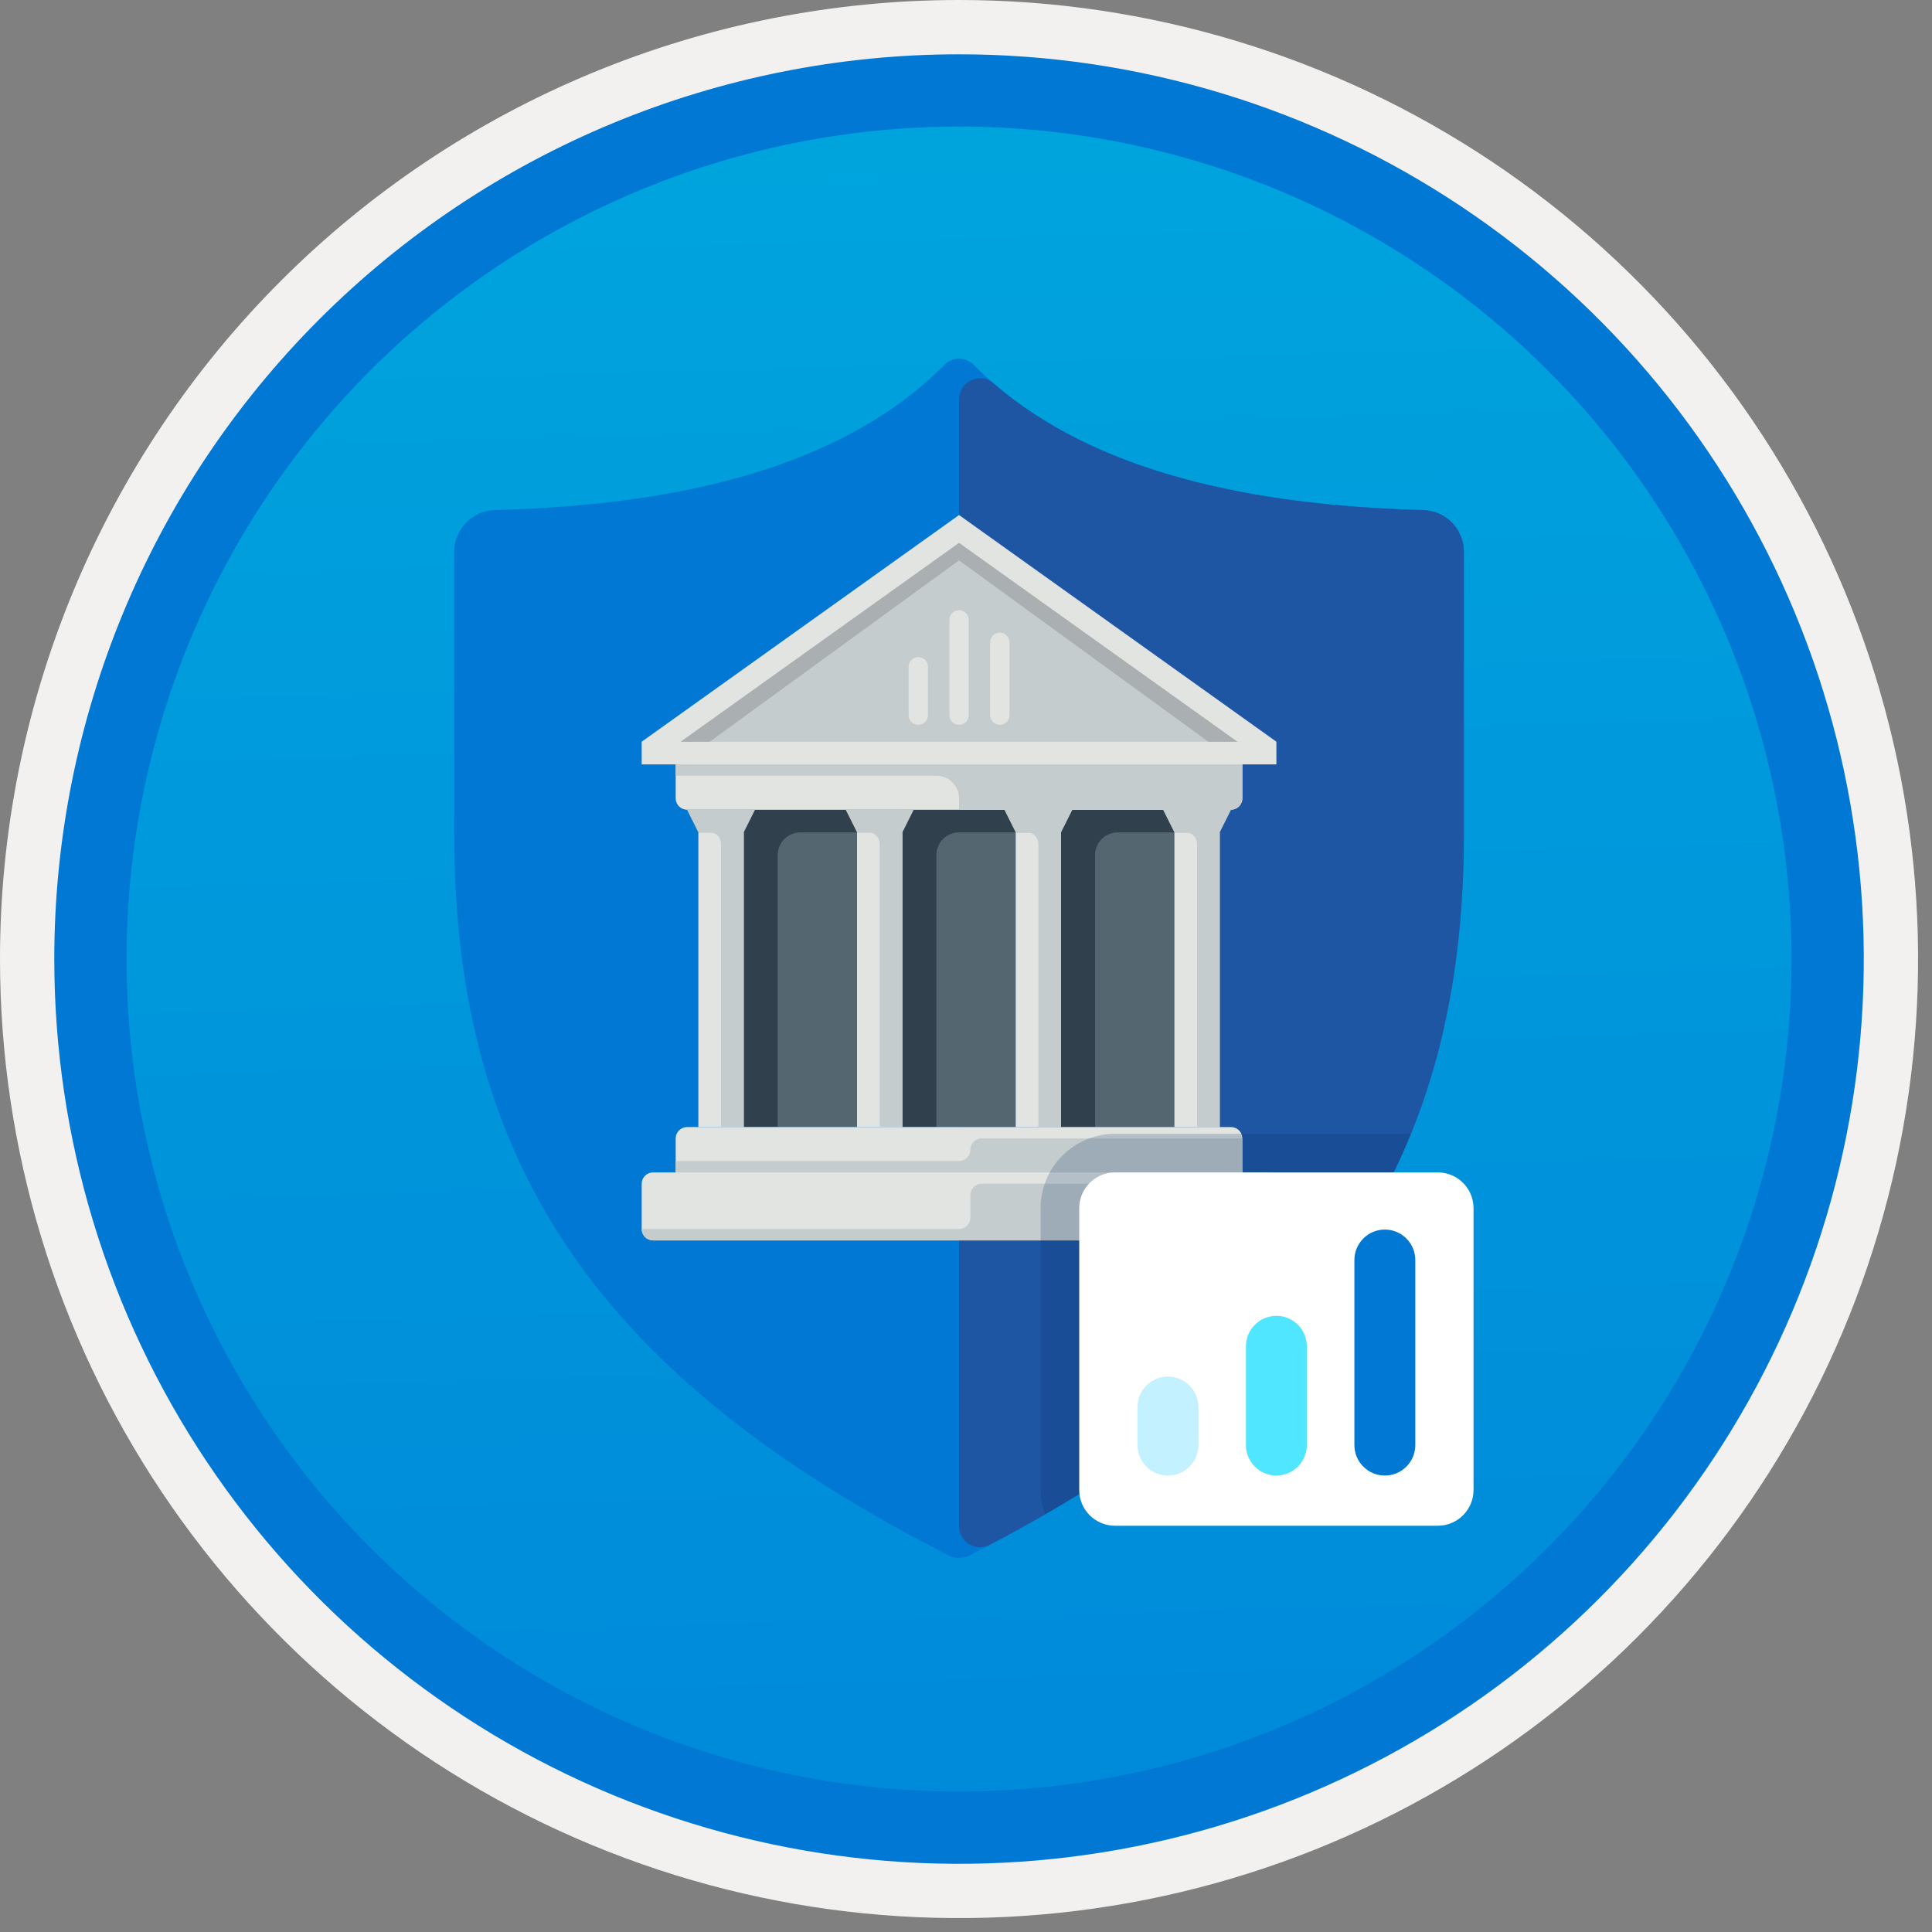 <svg width="100" height="100" viewBox="0 0 100 100" fill="none" xmlns="http://www.w3.org/2000/svg">
<rect x="0" y="0" width="100" height="100" fill="#808080" stroke="none"/>
<g clip-path="url(#clip0)">
<path d="M49.64 96.45C40.382 96.45 31.332 93.705 23.634 88.561C15.936 83.418 9.936 76.107 6.393 67.553C2.85 59 1.923 49.588 3.73 40.508C5.536 31.428 9.994 23.087 16.54 16.54C23.087 9.994 31.428 5.536 40.508 3.73C49.588 1.923 59 2.85 67.553 6.393C76.107 9.936 83.418 15.936 88.561 23.634C93.705 31.332 96.45 40.382 96.45 49.64C96.451 55.787 95.24 61.875 92.888 67.554C90.535 73.234 87.088 78.394 82.741 82.741C78.394 87.088 73.234 90.535 67.554 92.888C61.875 95.24 55.787 96.451 49.64 96.45V96.45Z" fill="url(#paint0_linear)"/>
<path fill-rule="evenodd" clip-rule="evenodd" d="M95.54 49.64C95.54 58.718 92.848 67.593 87.805 75.141C82.761 82.689 75.592 88.572 67.205 92.046C58.818 95.52 49.589 96.429 40.685 94.658C31.782 92.887 23.603 88.515 17.184 82.096C10.765 75.677 6.393 67.498 4.622 58.595C2.851 49.691 3.76 40.462 7.234 32.075C10.708 23.688 16.591 16.519 24.139 11.476C31.688 6.432 40.562 3.74 49.64 3.74C55.668 3.74 61.636 4.927 67.205 7.234C72.774 9.541 77.834 12.921 82.096 17.184C86.359 21.446 89.739 26.506 92.046 32.075C94.353 37.644 95.54 43.612 95.54 49.64V49.64ZM49.64 3.62732e-07C59.458 3.62732e-07 69.055 2.911 77.219 8.366C85.382 13.82 91.744 21.573 95.501 30.644C99.258 39.714 100.242 49.695 98.326 59.324C96.411 68.954 91.683 77.799 84.741 84.741C77.799 91.683 68.954 96.411 59.324 98.326C49.695 100.242 39.714 99.258 30.644 95.501C21.573 91.744 13.82 85.382 8.366 77.219C2.911 69.055 3.62732e-07 59.458 3.62732e-07 49.64C-0.001 43.121 1.283 36.666 3.777 30.643C6.271 24.62 9.928 19.147 14.537 14.537C19.147 9.928 24.62 6.271 30.643 3.777C36.666 1.283 43.121 -0.001 49.64 3.62732e-07V3.62732e-07Z" fill="#F2F1F0"/>
<path fill-rule="evenodd" clip-rule="evenodd" d="M92.73 49.641C92.73 58.163 90.202 66.494 85.468 73.58C80.733 80.666 74.003 86.189 66.129 89.451C58.256 92.712 49.592 93.565 41.233 91.903C32.874 90.24 25.197 86.136 19.17 80.11C13.144 74.084 9.04 66.406 7.378 58.047C5.715 49.688 6.568 41.024 9.83 33.151C13.091 25.277 18.614 18.547 25.7 13.813C32.786 9.078 41.117 6.551 49.64 6.551C55.298 6.55 60.902 7.665 66.13 9.83C71.358 11.995 76.108 15.169 80.11 19.171C84.111 23.172 87.285 27.922 89.45 33.15C91.616 38.378 92.73 43.982 92.73 49.641V49.641ZM49.64 2.811C58.902 2.811 67.956 5.557 75.657 10.703C83.358 15.849 89.36 23.162 92.905 31.72C96.449 40.277 97.377 49.693 95.57 58.777C93.763 67.861 89.303 76.205 82.753 82.754C76.204 89.304 67.86 93.764 58.776 95.571C49.691 97.378 40.276 96.45 31.718 92.906C23.161 89.361 15.848 83.359 10.702 75.658C5.556 67.957 2.81 58.903 2.81 49.641C2.811 37.221 7.745 25.31 16.527 16.528C25.309 7.746 37.22 2.812 49.64 2.811V2.811Z" fill="#0078D4"/>
<path fill-rule="evenodd" clip-rule="evenodd" d="M48.887 18.876C43.678 24.144 35.255 26.154 25.611 26.4C25.047 26.417 24.512 26.653 24.119 27.058C23.727 27.463 23.508 28.006 23.509 28.57V43.147C23.509 60.232 31.008 71.281 49.127 80.521C49.286 80.6 49.461 80.642 49.639 80.642C49.818 80.642 49.993 80.6 50.152 80.521C68.271 71.281 75.77 60.232 75.77 43.147V28.57C75.771 28.006 75.552 27.463 75.16 27.058C74.767 26.653 74.232 26.417 73.668 26.4C64.024 26.154 55.602 24.144 50.392 18.876C50.192 18.677 49.922 18.564 49.639 18.564C49.357 18.564 49.087 18.676 48.887 18.876V18.876Z" fill="#0078D4"/>
<path fill-rule="evenodd" clip-rule="evenodd" d="M49.64 20.666V78.995C49.641 79.182 49.689 79.366 49.781 79.528C49.873 79.692 50.005 79.828 50.165 79.925C50.325 80.022 50.507 80.076 50.694 80.083C50.881 80.089 51.066 80.047 51.232 79.961C68.57 70.835 75.771 59.889 75.771 43.147V28.57C75.772 28.006 75.553 27.464 75.16 27.058C74.767 26.653 74.232 26.417 73.668 26.4C64.641 26.17 56.684 24.394 51.43 19.847C51.274 19.711 51.081 19.623 50.875 19.593C50.67 19.564 50.46 19.594 50.272 19.68C50.083 19.767 49.923 19.905 49.811 20.08C49.699 20.255 49.64 20.459 49.64 20.666Z" fill="#1F56A3"/>
<path fill-rule="evenodd" clip-rule="evenodd" d="M33.8 38.978V38.694L49.64 27.379L65.479 38.693V38.978H33.8Z" fill="#C5CCCD"/>
<path fill-rule="evenodd" clip-rule="evenodd" d="M54.919 58.337H60.786V41.911H54.919V58.337Z" fill="#546670"/>
<path fill-rule="evenodd" clip-rule="evenodd" d="M46.706 58.337H52.573V41.911H46.706V58.337Z" fill="#546670"/>
<path fill-rule="evenodd" clip-rule="evenodd" d="M38.494 58.337H44.36V41.911H38.494V58.337Z" fill="#546670"/>
<path fill-rule="evenodd" clip-rule="evenodd" d="M38.494 41.911V58.337H40.254V44.258C40.254 44.104 40.284 43.951 40.343 43.809C40.402 43.666 40.488 43.537 40.597 43.428C40.706 43.319 40.836 43.233 40.978 43.174C41.12 43.115 41.273 43.084 41.427 43.084H44.36V41.911H38.494Z" fill="#30404D"/>
<path fill-rule="evenodd" clip-rule="evenodd" d="M46.706 41.911V58.337H48.467V44.258C48.466 44.104 48.497 43.951 48.556 43.809C48.615 43.666 48.701 43.537 48.81 43.428C48.919 43.319 49.048 43.233 49.191 43.174C49.333 43.115 49.486 43.084 49.64 43.084H52.573V41.911H46.706Z" fill="#30404D"/>
<path fill-rule="evenodd" clip-rule="evenodd" d="M54.919 41.911V58.337H56.679V44.258C56.679 44.104 56.71 43.951 56.769 43.809C56.828 43.666 56.914 43.537 57.023 43.428C57.132 43.319 57.261 43.233 57.404 43.174C57.546 43.115 57.699 43.084 57.853 43.084H60.786V41.911H54.919Z" fill="#30404D"/>
<path fill-rule="evenodd" clip-rule="evenodd" d="M34.974 60.684C34.974 60.839 35.036 60.988 35.146 61.098C35.256 61.208 35.405 61.27 35.56 61.27H63.719C63.874 61.27 64.023 61.208 64.133 61.098C64.243 60.988 64.305 60.839 64.306 60.684V58.924C64.305 58.768 64.243 58.619 64.133 58.509C64.023 58.399 63.874 58.337 63.719 58.337H35.56C35.405 58.337 35.256 58.399 35.146 58.509C35.036 58.619 34.974 58.768 34.974 58.924V60.684Z" fill="#E1E4E1"/>
<path fill-rule="evenodd" clip-rule="evenodd" d="M34.974 41.324C34.974 41.48 35.036 41.629 35.146 41.738C35.256 41.848 35.405 41.91 35.56 41.911H63.719C63.874 41.91 64.023 41.848 64.133 41.738C64.243 41.629 64.305 41.48 64.306 41.324V39.564C64.305 39.409 64.243 39.26 64.133 39.15C64.023 39.04 63.874 38.978 63.719 38.977H35.56C35.405 38.978 35.256 39.04 35.146 39.15C35.036 39.26 34.974 39.409 34.974 39.564V41.324Z" fill="#E1E4E1"/>
<path fill-rule="evenodd" clip-rule="evenodd" d="M33.214 63.617C33.214 63.772 33.276 63.921 33.386 64.031C33.496 64.141 33.645 64.203 33.8 64.203H65.479C65.635 64.203 65.784 64.141 65.894 64.031C66.003 63.921 66.065 63.772 66.066 63.617V61.27C66.065 61.115 66.003 60.966 65.894 60.856C65.784 60.746 65.635 60.684 65.479 60.684H33.8C33.645 60.684 33.496 60.746 33.386 60.856C33.276 60.966 33.214 61.115 33.214 61.27V63.617Z" fill="#E1E4E1"/>
<path fill-rule="evenodd" clip-rule="evenodd" d="M36.147 58.338H38.493V43.085H36.147V58.338Z" fill="#E1E4E1"/>
<path fill-rule="evenodd" clip-rule="evenodd" d="M44.36 58.338H46.706V43.085H44.36V58.338Z" fill="#E1E4E1"/>
<path fill-rule="evenodd" clip-rule="evenodd" d="M52.573 58.338H54.919V43.085H52.573V58.338Z" fill="#E1E4E1"/>
<path fill-rule="evenodd" clip-rule="evenodd" d="M60.786 58.338H63.133V43.085H60.786V58.338Z" fill="#E1E4E1"/>
<path fill-rule="evenodd" clip-rule="evenodd" d="M49.64 26.658L33.214 38.391V39.564H66.066V38.391L49.64 26.658ZM49.64 28.1L64.047 38.391H35.233L49.64 28.1Z" fill="#E1E4E1"/>
<path fill-rule="evenodd" clip-rule="evenodd" d="M65.479 64.204C65.635 64.203 65.784 64.141 65.894 64.031C66.003 63.922 66.065 63.773 66.066 63.617V61.27H50.813C50.658 61.271 50.508 61.332 50.398 61.442C50.288 61.552 50.227 61.702 50.227 61.857V63.03C50.227 63.186 50.165 63.335 50.055 63.445C49.945 63.555 49.795 63.617 49.64 63.617H33.214C33.214 63.773 33.276 63.922 33.386 64.031C33.496 64.141 33.645 64.203 33.8 64.204H65.479Z" fill="#C5CCCD"/>
<path fill-rule="evenodd" clip-rule="evenodd" d="M64.306 60.684V58.924H50.813C50.657 58.924 50.508 58.986 50.398 59.096C50.288 59.206 50.226 59.355 50.226 59.511C50.226 59.666 50.164 59.815 50.054 59.925C49.944 60.035 49.795 60.097 49.64 60.097H34.974V60.684H64.306Z" fill="#C5CCCD"/>
<path fill-rule="evenodd" clip-rule="evenodd" d="M51.986 41.911L52.573 43.084H53.16C53.315 43.084 53.464 43.146 53.574 43.256C53.684 43.366 53.746 43.516 53.746 43.671V58.337H54.919V43.084L55.506 41.911H51.986Z" fill="#C5CCCD"/>
<path fill-rule="evenodd" clip-rule="evenodd" d="M60.199 41.911L60.786 43.084H61.373C61.528 43.084 61.677 43.146 61.787 43.256C61.897 43.366 61.959 43.516 61.959 43.671V58.337H63.132V43.084L63.719 41.911H60.199Z" fill="#C5CCCD"/>
<path fill-rule="evenodd" clip-rule="evenodd" d="M43.773 41.911L44.36 43.084H44.947C45.102 43.084 45.252 43.146 45.361 43.256C45.471 43.366 45.533 43.516 45.533 43.671V58.337H46.707V43.084L47.293 41.911H43.773Z" fill="#C5CCCD"/>
<path fill-rule="evenodd" clip-rule="evenodd" d="M35.56 41.911L36.147 43.084H36.734C36.889 43.084 37.039 43.146 37.149 43.256C37.259 43.366 37.32 43.516 37.321 43.671V58.337H38.494V43.084L39.08 41.911H35.56Z" fill="#C5CCCD"/>
<path fill-rule="evenodd" clip-rule="evenodd" d="M34.974 39.565V40.151H48.466C48.62 40.151 48.773 40.181 48.915 40.24C49.058 40.299 49.187 40.386 49.296 40.495C49.405 40.604 49.492 40.733 49.55 40.875C49.609 41.018 49.64 41.17 49.64 41.324V41.911H63.719C63.874 41.911 64.023 41.849 64.133 41.739C64.243 41.629 64.305 41.48 64.306 41.324V39.565H34.974Z" fill="#C5CCCD"/>
<path fill-rule="evenodd" clip-rule="evenodd" d="M62.546 38.392L49.64 29.005V28.101L64.047 38.392H62.546Z" fill="#AAB0B1"/>
<path fill-rule="evenodd" clip-rule="evenodd" d="M36.734 38.392L49.64 29.005V28.101L35.232 38.392H36.734Z" fill="#AAB0B1"/>
<path d="M47.53 37.016V34.513" stroke="#E1E4E1" stroke-miterlimit="10" stroke-linecap="round"/>
<path d="M49.64 37.016V32.085" stroke="#E1E4E1" stroke-miterlimit="10" stroke-linecap="round"/>
<path d="M51.749 37.016V33.246" stroke="#E1E4E1" stroke-miterlimit="10" stroke-linecap="round"/>
<path opacity="0.2" d="M73.03 58.684H57.712C56.691 58.685 55.712 59.091 54.99 59.813C54.268 60.535 53.862 61.514 53.861 62.535V77.12C53.865 77.55 53.943 77.977 54.09 78.381C63.726 72.819 69.836 66.533 73.03 58.684Z" fill="#003067"/>
<path d="M74.419 60.684H57.713C56.69 60.684 55.861 61.513 55.861 62.535V77.12C55.861 78.143 56.69 78.972 57.713 78.972H74.419C75.441 78.972 76.27 78.143 76.27 77.12V62.535C76.27 61.513 75.441 60.684 74.419 60.684Z" fill="white"/>
<path d="M60.452 71.251C60.034 71.251 59.633 71.418 59.338 71.713C59.042 72.009 58.876 72.409 58.876 72.828V74.797C58.876 75.215 59.042 75.616 59.337 75.912C59.633 76.208 60.034 76.374 60.452 76.374C60.87 76.374 61.271 76.208 61.567 75.912C61.862 75.616 62.029 75.215 62.029 74.797V72.828C62.028 72.409 61.862 72.009 61.566 71.713C61.271 71.418 60.87 71.251 60.452 71.251V71.251Z" fill="#C3F1FF"/>
<path d="M71.68 63.642C71.262 63.642 70.861 63.808 70.565 64.104C70.27 64.399 70.103 64.8 70.103 65.218V74.797C70.103 75.215 70.269 75.616 70.565 75.912C70.86 76.208 71.261 76.374 71.68 76.374C72.098 76.374 72.499 76.208 72.794 75.912C73.09 75.616 73.256 75.215 73.256 74.797V65.218C73.255 64.8 73.089 64.399 72.794 64.104C72.498 63.808 72.097 63.642 71.68 63.642V63.642Z" fill="#0078D4"/>
<path d="M66.066 68.106C65.648 68.107 65.247 68.273 64.952 68.569C64.656 68.864 64.49 69.265 64.489 69.683V74.797C64.489 75.215 64.655 75.616 64.951 75.912C65.247 76.208 65.648 76.374 66.066 76.374C66.484 76.374 66.885 76.208 67.18 75.912C67.476 75.616 67.642 75.215 67.642 74.797V69.683C67.642 69.265 67.475 68.864 67.18 68.569C66.884 68.273 66.484 68.107 66.066 68.106V68.106Z" fill="#50E6FF"/>
</g>
<defs>
<linearGradient id="paint0_linear" x1="47.87" y1="-15.153" x2="51.852" y2="130.615" gradientUnits="userSpaceOnUse">
<stop stop-color="#00ABDE"/>
<stop offset="1" stop-color="#007ED8"/>
</linearGradient>
<clipPath id="clip0">
<rect width="99.28" height="99.28" fill="white"/>
</clipPath>
</defs>
</svg>
